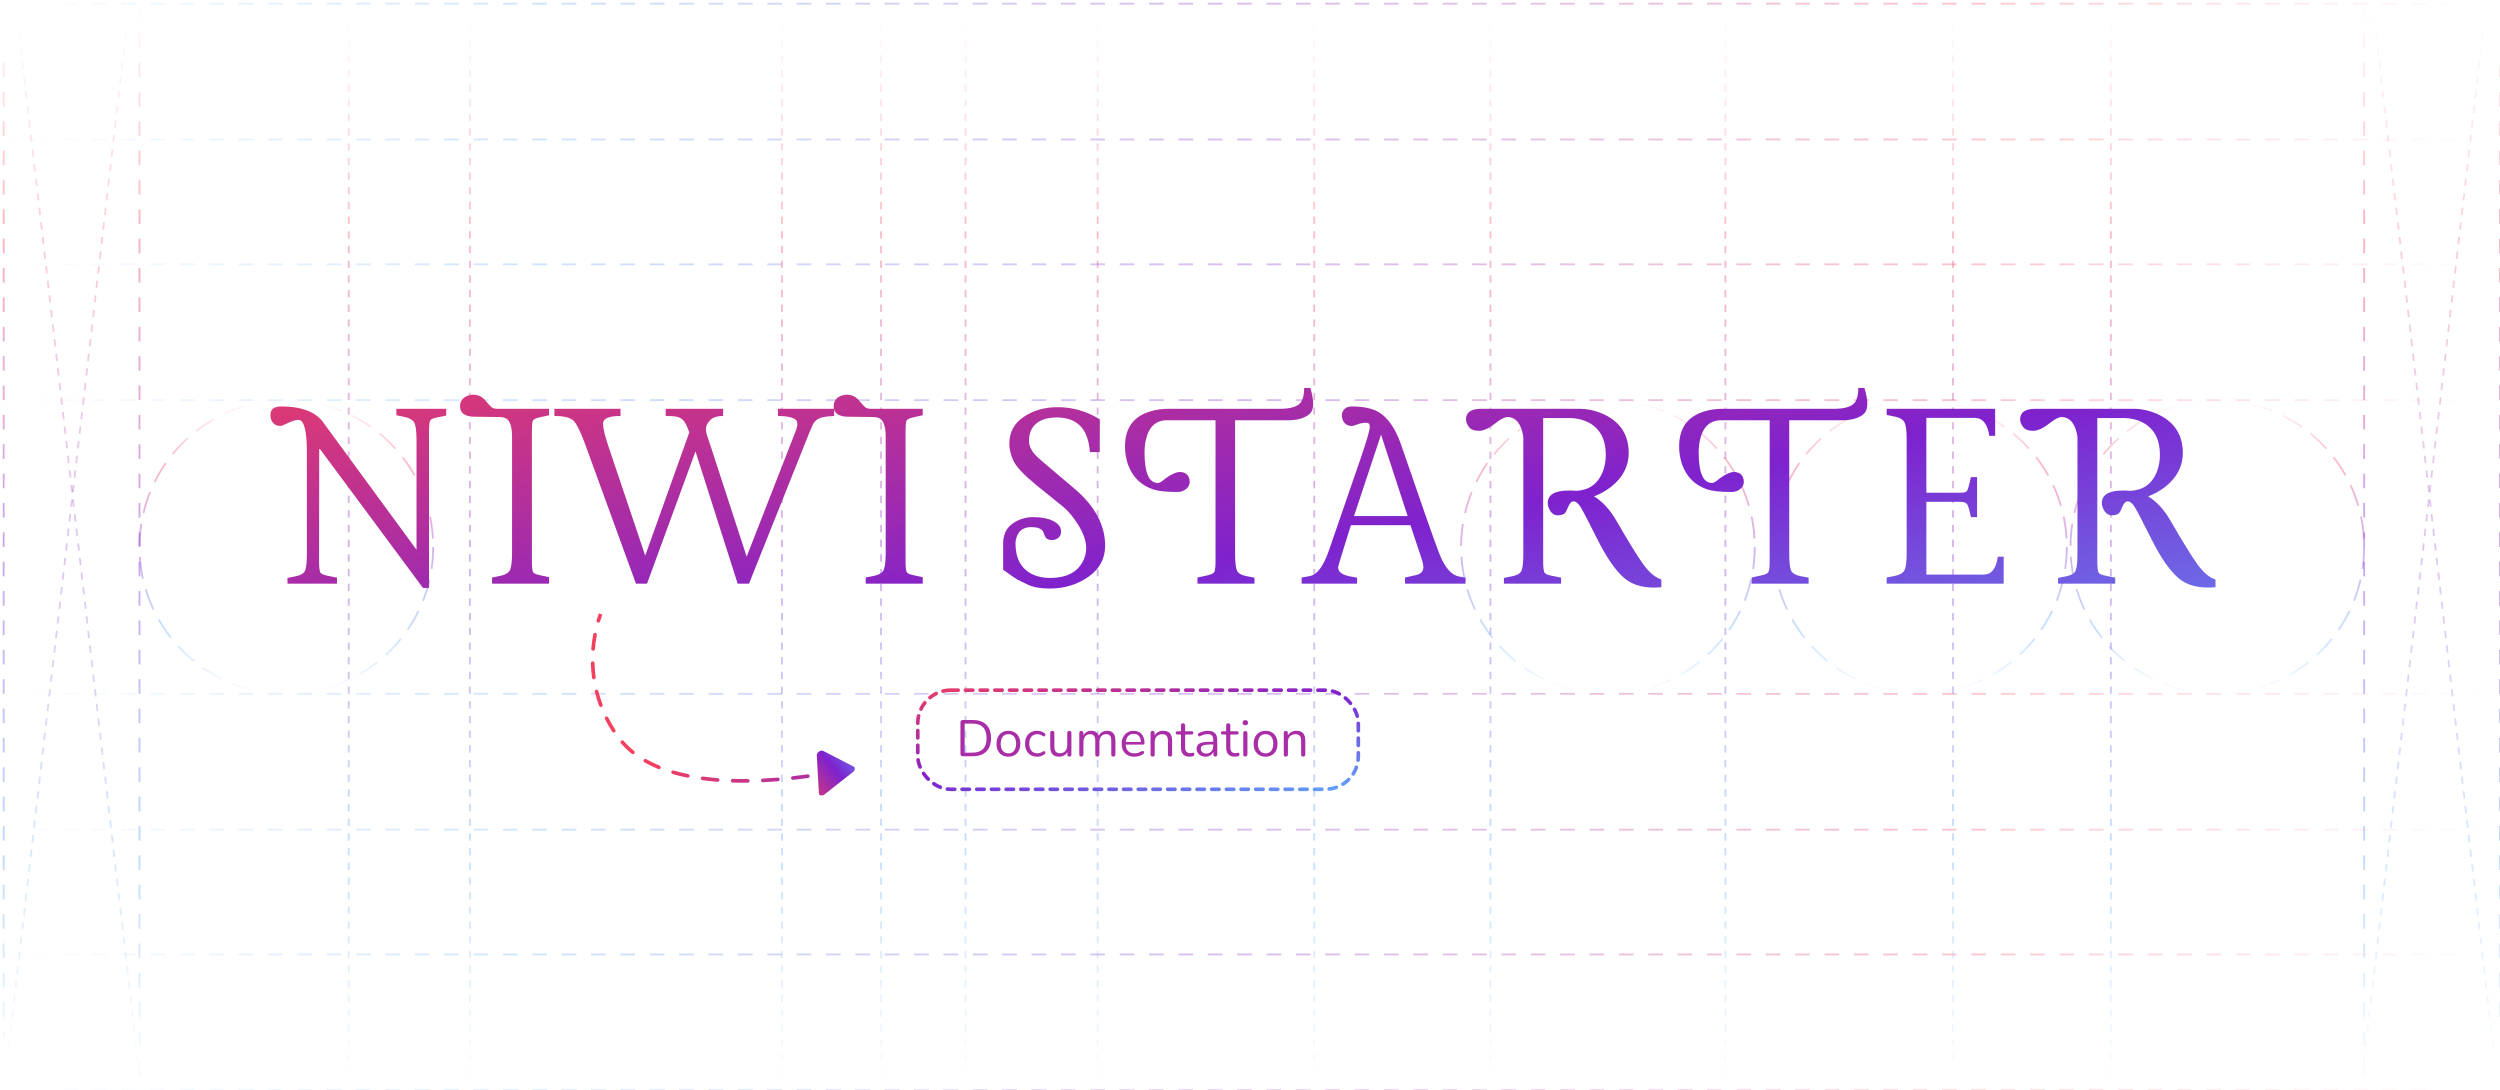 <svg viewBox="0 0 681 297" fill="none" xmlns="http://www.w3.org/2000/svg">
<g clip-path="url(#clip0_66_119)">
<path d="M38 1V297" stroke="url(#paint0_linear_66_119)" stroke-opacity="0.4" stroke-width="0.5" stroke-dasharray="4 4"/>
<path d="M1 1V297" stroke="url(#paint1_linear_66_119)" stroke-opacity="0.4" stroke-width="0.5" stroke-dasharray="4 4"/>
<path d="M681 1V297" stroke="url(#paint2_linear_66_119)" stroke-opacity="0.4" stroke-width="0.5" stroke-dasharray="4 4"/>
<path d="M644 1V297" stroke="url(#paint3_linear_66_119)" stroke-opacity="0.4" stroke-width="0.5" stroke-dasharray="4 4"/>
<path d="M677 109L3.05176e-05 109" stroke="url(#paint4_linear_66_119)" stroke-opacity="0.3" stroke-width="0.5" stroke-dasharray="4 4"/>
<path d="M677 72L3.05176e-05 72" stroke="url(#paint5_linear_66_119)" stroke-opacity="0.3" stroke-width="0.5" stroke-dasharray="4 4"/>
<path d="M677 297L3.05176e-05 297" stroke="url(#paint6_linear_66_119)" stroke-opacity="0.3" stroke-width="0.5" stroke-dasharray="4 4"/>
<path d="M677 260L3.05176e-05 260" stroke="url(#paint7_linear_66_119)" stroke-opacity="0.3" stroke-width="0.5" stroke-dasharray="4 4"/>
<path d="M677 38L3.05176e-05 38" stroke="url(#paint8_linear_66_119)" stroke-opacity="0.3" stroke-width="0.5" stroke-dasharray="4 4"/>
<path d="M677 1L3.05176e-05 1" stroke="url(#paint9_linear_66_119)" stroke-opacity="0.3" stroke-width="0.5" stroke-dasharray="4 4"/>
<path d="M677 226L3.05176e-05 226" stroke="url(#paint10_linear_66_119)" stroke-opacity="0.3" stroke-width="0.5" stroke-dasharray="4 4"/>
<path d="M677 189L3.05176e-05 189" stroke="url(#paint11_linear_66_119)" stroke-opacity="0.3" stroke-width="0.5" stroke-dasharray="4 4"/>
<path d="M95 3V297" stroke="url(#paint12_linear_66_119)" stroke-opacity="0.35" stroke-width="0.5" stroke-dasharray="2 2"/>
<path d="M128 3V297" stroke="url(#paint13_linear_66_119)" stroke-opacity="0.35" stroke-width="0.5" stroke-dasharray="2 2"/>
<path d="M213 3V297" stroke="url(#paint14_linear_66_119)" stroke-opacity="0.35" stroke-width="0.5" stroke-dasharray="2 2"/>
<path d="M240 3V297" stroke="url(#paint15_linear_66_119)" stroke-opacity="0.35" stroke-width="0.5" stroke-dasharray="2 2"/>
<path d="M263 3V297" stroke="url(#paint16_linear_66_119)" stroke-opacity="0.35" stroke-width="0.5" stroke-dasharray="2 2"/>
<path d="M299 3V297" stroke="url(#paint17_linear_66_119)" stroke-opacity="0.35" stroke-width="0.5" stroke-dasharray="2 2"/>
<path d="M358 3V297" stroke="url(#paint18_linear_66_119)" stroke-opacity="0.35" stroke-width="0.5" stroke-dasharray="2 2"/>
<path d="M406 3V297" stroke="url(#paint19_linear_66_119)" stroke-opacity="0.35" stroke-width="0.5" stroke-dasharray="2 2"/>
<path d="M470 3V297" stroke="url(#paint20_linear_66_119)" stroke-opacity="0.35" stroke-width="0.5" stroke-dasharray="2 2"/>
<path d="M532 3V297" stroke="url(#paint21_linear_66_119)" stroke-opacity="0.35" stroke-width="0.5" stroke-dasharray="2 2"/>
<path d="M575 3V297" stroke="url(#paint22_linear_66_119)" stroke-opacity="0.35" stroke-width="0.5" stroke-dasharray="2 2"/>
<circle cx="78" cy="149" r="40" stroke="url(#paint23_linear_66_119)" stroke-opacity="0.35" stroke-width="0.5" stroke-dasharray="6 3"/>
<circle cx="438" cy="149" r="40" stroke="url(#paint24_linear_66_119)" stroke-opacity="0.35" stroke-width="0.5" stroke-dasharray="6 3"/>
<circle cx="523" cy="149" r="40" stroke="url(#paint25_linear_66_119)" stroke-opacity="0.35" stroke-width="0.5" stroke-dasharray="6 3"/>
<circle cx="604" cy="149" r="40" stroke="url(#paint26_linear_66_119)" stroke-opacity="0.35" stroke-width="0.5" stroke-dasharray="6 3"/>
<path d="M38.5 297L4.5 3" stroke="url(#paint27_linear_66_119)" stroke-opacity="0.25" stroke-width="0.5" stroke-dasharray="2 2"/>
<path d="M1 297L35 3" stroke="url(#paint28_linear_66_119)" stroke-opacity="0.25" stroke-width="0.5" stroke-dasharray="2 2"/>
<path d="M680.5 297L646.5 3" stroke="url(#paint29_linear_66_119)" stroke-opacity="0.25" stroke-width="0.5" stroke-dasharray="2 2"/>
<path d="M643 297L677 3" stroke="url(#paint30_linear_66_119)" stroke-opacity="0.25" stroke-width="0.5" stroke-dasharray="2 2"/>
<rect x="250" y="188" width="120" height="27" rx="9" stroke="url(#paint31_linear_66_119)" stroke-linecap="round" stroke-linejoin="round" stroke-dasharray="2 2"/>
<path d="M350.258 206.098C350.071 206.098 349.931 206.047 349.838 205.944C349.744 205.841 349.698 205.697 349.698 205.51V199.672C349.698 199.485 349.744 199.345 349.838 199.252C349.931 199.149 350.066 199.098 350.244 199.098C350.421 199.098 350.556 199.149 350.65 199.252C350.752 199.345 350.804 199.485 350.804 199.672V200.876L350.65 200.708C350.846 200.167 351.163 199.761 351.602 199.49C352.05 199.21 352.563 199.07 353.142 199.07C353.683 199.07 354.131 199.168 354.486 199.364C354.85 199.56 355.12 199.859 355.298 200.26C355.475 200.652 355.564 201.151 355.564 201.758V205.51C355.564 205.697 355.512 205.841 355.41 205.944C355.316 206.047 355.181 206.098 355.004 206.098C354.817 206.098 354.672 206.047 354.57 205.944C354.476 205.841 354.43 205.697 354.43 205.51V201.828C354.43 201.193 354.304 200.731 354.052 200.442C353.809 200.143 353.417 199.994 352.876 199.994C352.25 199.994 351.751 200.19 351.378 200.582C351.014 200.965 350.832 201.478 350.832 202.122V205.51C350.832 205.902 350.64 206.098 350.258 206.098Z" fill="#A92DA6"/>
<path d="M344.747 206.126C344.084 206.126 343.51 205.981 343.025 205.692C342.539 205.403 342.161 204.997 341.891 204.474C341.629 203.942 341.499 203.317 341.499 202.598C341.499 202.057 341.573 201.571 341.723 201.142C341.872 200.703 342.091 200.33 342.381 200.022C342.67 199.714 343.011 199.481 343.403 199.322C343.804 199.154 344.252 199.07 344.747 199.07C345.409 199.07 345.983 199.215 346.469 199.504C346.954 199.793 347.327 200.204 347.589 200.736C347.859 201.259 347.995 201.879 347.995 202.598C347.995 203.139 347.92 203.625 347.771 204.054C347.621 204.483 347.402 204.857 347.113 205.174C346.823 205.482 346.478 205.72 346.077 205.888C345.685 206.047 345.241 206.126 344.747 206.126ZM344.747 205.216C345.167 205.216 345.535 205.113 345.853 204.908C346.17 204.703 346.413 204.404 346.581 204.012C346.758 203.62 346.847 203.149 346.847 202.598C346.847 201.749 346.655 201.1 346.273 200.652C345.899 200.204 345.391 199.98 344.747 199.98C344.317 199.98 343.944 200.083 343.627 200.288C343.319 200.484 343.076 200.778 342.899 201.17C342.731 201.553 342.647 202.029 342.647 202.598C342.647 203.438 342.838 204.087 343.221 204.544C343.603 204.992 344.112 205.216 344.747 205.216Z" fill="#A92DA6"/>
<path d="M339.225 206.07C339.038 206.07 338.898 206.019 338.805 205.916C338.711 205.804 338.665 205.65 338.665 205.454V199.728C338.665 199.532 338.711 199.383 338.805 199.28C338.898 199.177 339.038 199.126 339.225 199.126C339.402 199.126 339.542 199.177 339.645 199.28C339.747 199.383 339.799 199.532 339.799 199.728V205.454C339.799 205.65 339.747 205.804 339.645 205.916C339.551 206.019 339.411 206.07 339.225 206.07ZM339.225 197.558C338.991 197.558 338.809 197.497 338.679 197.376C338.548 197.245 338.483 197.073 338.483 196.858C338.483 196.634 338.548 196.466 338.679 196.354C338.809 196.233 338.991 196.172 339.225 196.172C339.467 196.172 339.649 196.233 339.771 196.354C339.901 196.466 339.967 196.634 339.967 196.858C339.967 197.073 339.901 197.245 339.771 197.376C339.649 197.497 339.467 197.558 339.225 197.558Z" fill="#A92DA6"/>
<path d="M336.418 206.126C335.886 206.126 335.438 206.033 335.074 205.846C334.719 205.65 334.453 205.37 334.276 205.006C334.099 204.633 334.01 204.18 334.01 203.648V200.078H333.072C332.913 200.078 332.792 200.041 332.708 199.966C332.624 199.882 332.582 199.77 332.582 199.63C332.582 199.49 332.624 199.383 332.708 199.308C332.792 199.233 332.913 199.196 333.072 199.196H334.01V197.586C334.01 197.399 334.061 197.259 334.164 197.166C334.267 197.063 334.407 197.012 334.584 197.012C334.761 197.012 334.897 197.063 334.99 197.166C335.093 197.259 335.144 197.399 335.144 197.586V199.196H336.908C337.067 199.196 337.188 199.233 337.272 199.308C337.356 199.383 337.398 199.49 337.398 199.63C337.398 199.77 337.356 199.882 337.272 199.966C337.188 200.041 337.067 200.078 336.908 200.078H335.144V203.536C335.144 204.068 335.256 204.474 335.48 204.754C335.704 205.025 336.068 205.16 336.572 205.16C336.749 205.16 336.899 205.141 337.02 205.104C337.151 205.067 337.258 205.048 337.342 205.048C337.426 205.039 337.496 205.067 337.552 205.132C337.608 205.197 337.636 205.309 337.636 205.468C337.636 205.58 337.613 205.683 337.566 205.776C337.529 205.869 337.459 205.935 337.356 205.972C337.244 206.009 337.095 206.042 336.908 206.07C336.731 206.107 336.567 206.126 336.418 206.126Z" fill="#A92DA6"/>
<path d="M328.406 206.126C327.94 206.126 327.52 206.037 327.146 205.86C326.782 205.673 326.493 205.421 326.278 205.104C326.064 204.787 325.956 204.432 325.956 204.04C325.956 203.536 326.082 203.139 326.334 202.85C326.596 202.561 327.02 202.355 327.608 202.234C328.206 202.113 329.018 202.052 330.044 202.052H330.674V202.794H330.058C329.302 202.794 328.705 202.831 328.266 202.906C327.837 202.971 327.534 203.088 327.356 203.256C327.188 203.424 327.104 203.662 327.104 203.97C327.104 204.353 327.235 204.665 327.496 204.908C327.767 205.151 328.131 205.272 328.588 205.272C328.962 205.272 329.288 205.183 329.568 205.006C329.858 204.829 330.082 204.586 330.24 204.278C330.408 203.97 330.492 203.615 330.492 203.214V201.618C330.492 201.039 330.376 200.624 330.142 200.372C329.909 200.111 329.526 199.98 328.994 199.98C328.668 199.98 328.341 200.022 328.014 200.106C327.688 200.19 327.342 200.325 326.978 200.512C326.848 200.577 326.736 200.601 326.642 200.582C326.549 200.554 326.474 200.503 326.418 200.428C326.362 200.353 326.33 200.269 326.32 200.176C326.311 200.073 326.33 199.975 326.376 199.882C326.432 199.789 326.516 199.714 326.628 199.658C327.039 199.453 327.445 199.303 327.846 199.21C328.248 199.117 328.63 199.07 328.994 199.07C329.582 199.07 330.068 199.168 330.45 199.364C330.833 199.551 331.118 199.84 331.304 200.232C331.491 200.615 331.584 201.109 331.584 201.716V205.51C331.584 205.697 331.538 205.841 331.444 205.944C331.36 206.047 331.234 206.098 331.066 206.098C330.889 206.098 330.754 206.047 330.66 205.944C330.567 205.841 330.52 205.697 330.52 205.51V204.418H330.646C330.572 204.773 330.427 205.076 330.212 205.328C330.007 205.58 329.75 205.776 329.442 205.916C329.134 206.056 328.789 206.126 328.406 206.126Z" fill="#A92DA6"/>
<path d="M324.1 206.126C323.568 206.126 323.12 206.033 322.756 205.846C322.401 205.65 322.135 205.37 321.958 205.006C321.78 204.633 321.692 204.18 321.692 203.648V200.078H320.754C320.595 200.078 320.474 200.041 320.39 199.966C320.306 199.882 320.264 199.77 320.264 199.63C320.264 199.49 320.306 199.383 320.39 199.308C320.474 199.233 320.595 199.196 320.754 199.196H321.692V197.586C321.692 197.399 321.743 197.259 321.846 197.166C321.948 197.063 322.088 197.012 322.266 197.012C322.443 197.012 322.578 197.063 322.672 197.166C322.774 197.259 322.826 197.399 322.826 197.586V199.196H324.59C324.748 199.196 324.87 199.233 324.954 199.308C325.038 199.383 325.08 199.49 325.08 199.63C325.08 199.77 325.038 199.882 324.954 199.966C324.87 200.041 324.748 200.078 324.59 200.078H322.826V203.536C322.826 204.068 322.938 204.474 323.162 204.754C323.386 205.025 323.75 205.16 324.254 205.16C324.431 205.16 324.58 205.141 324.702 205.104C324.832 205.067 324.94 205.048 325.024 205.048C325.108 205.039 325.178 205.067 325.234 205.132C325.29 205.197 325.318 205.309 325.318 205.468C325.318 205.58 325.294 205.683 325.248 205.776C325.21 205.869 325.14 205.935 325.038 205.972C324.926 206.009 324.776 206.042 324.59 206.07C324.412 206.107 324.249 206.126 324.1 206.126Z" fill="#A92DA6"/>
<path d="M313.973 206.098C313.786 206.098 313.646 206.047 313.553 205.944C313.459 205.841 313.413 205.697 313.413 205.51V199.672C313.413 199.485 313.459 199.345 313.553 199.252C313.646 199.149 313.781 199.098 313.959 199.098C314.136 199.098 314.271 199.149 314.365 199.252C314.467 199.345 314.519 199.485 314.519 199.672V200.876L314.365 200.708C314.561 200.167 314.878 199.761 315.317 199.49C315.765 199.21 316.278 199.07 316.857 199.07C317.398 199.07 317.846 199.168 318.201 199.364C318.565 199.56 318.835 199.859 319.013 200.26C319.19 200.652 319.279 201.151 319.279 201.758V205.51C319.279 205.697 319.227 205.841 319.125 205.944C319.031 206.047 318.896 206.098 318.719 206.098C318.532 206.098 318.387 206.047 318.285 205.944C318.191 205.841 318.145 205.697 318.145 205.51V201.828C318.145 201.193 318.019 200.731 317.767 200.442C317.524 200.143 317.132 199.994 316.591 199.994C315.965 199.994 315.466 200.19 315.093 200.582C314.729 200.965 314.547 201.478 314.547 202.122V205.51C314.547 205.902 314.355 206.098 313.973 206.098Z" fill="#A92DA6"/>
<path d="M309.028 206.126C308.309 206.126 307.688 205.986 307.166 205.706C306.652 205.417 306.251 205.011 305.962 204.488C305.682 203.965 305.542 203.34 305.542 202.612C305.542 201.903 305.682 201.287 305.962 200.764C306.242 200.232 306.624 199.817 307.11 199.518C307.604 199.219 308.174 199.07 308.818 199.07C309.275 199.07 309.686 199.149 310.05 199.308C310.414 199.457 310.722 199.677 310.974 199.966C311.235 200.255 311.431 200.605 311.562 201.016C311.702 201.427 311.772 201.889 311.772 202.402C311.772 202.551 311.73 202.663 311.646 202.738C311.562 202.803 311.44 202.836 311.282 202.836H306.41V202.094H311.016L310.792 202.276C310.792 201.772 310.717 201.347 310.568 201.002C310.418 200.647 310.199 200.377 309.91 200.19C309.63 200.003 309.275 199.91 308.846 199.91C308.37 199.91 307.964 200.022 307.628 200.246C307.301 200.461 307.054 200.764 306.886 201.156C306.718 201.539 306.634 201.987 306.634 202.5V202.584C306.634 203.443 306.839 204.096 307.25 204.544C307.67 204.992 308.262 205.216 309.028 205.216C309.345 205.216 309.658 205.174 309.966 205.09C310.283 205.006 310.591 204.866 310.89 204.67C311.02 204.586 311.137 204.549 311.24 204.558C311.352 204.558 311.44 204.591 311.506 204.656C311.571 204.712 311.613 204.787 311.632 204.88C311.66 204.964 311.65 205.057 311.604 205.16C311.566 205.263 311.487 205.351 311.366 205.426C311.058 205.65 310.694 205.823 310.274 205.944C309.854 206.065 309.438 206.126 309.028 206.126Z" fill="#A92DA6"/>
<path d="M294.559 206.098C294.373 206.098 294.233 206.047 294.139 205.944C294.046 205.841 293.999 205.697 293.999 205.51V199.672C293.999 199.485 294.046 199.345 294.139 199.252C294.233 199.149 294.368 199.098 294.545 199.098C294.723 199.098 294.858 199.149 294.951 199.252C295.054 199.345 295.105 199.485 295.105 199.672V200.904L294.951 200.708C295.129 200.185 295.413 199.784 295.805 199.504C296.207 199.215 296.683 199.07 297.233 199.07C297.812 199.07 298.279 199.21 298.633 199.49C298.997 199.761 299.24 200.185 299.361 200.764H299.151C299.319 200.241 299.618 199.831 300.047 199.532C300.486 199.224 300.995 199.07 301.573 199.07C302.087 199.07 302.507 199.168 302.833 199.364C303.169 199.56 303.421 199.859 303.589 200.26C303.757 200.652 303.841 201.151 303.841 201.758V205.51C303.841 205.697 303.79 205.841 303.687 205.944C303.594 206.047 303.454 206.098 303.267 206.098C303.09 206.098 302.95 206.047 302.847 205.944C302.754 205.841 302.707 205.697 302.707 205.51V201.814C302.707 201.189 302.6 200.731 302.385 200.442C302.171 200.143 301.807 199.994 301.293 199.994C300.733 199.994 300.29 200.19 299.963 200.582C299.646 200.965 299.487 201.487 299.487 202.15V205.51C299.487 205.697 299.436 205.841 299.333 205.944C299.24 206.047 299.1 206.098 298.913 206.098C298.736 206.098 298.596 206.047 298.493 205.944C298.4 205.841 298.353 205.697 298.353 205.51V201.814C298.353 201.189 298.241 200.731 298.017 200.442C297.803 200.143 297.443 199.994 296.939 199.994C296.379 199.994 295.936 200.19 295.609 200.582C295.292 200.965 295.133 201.487 295.133 202.15V205.51C295.133 205.902 294.942 206.098 294.559 206.098Z" fill="#A92DA6"/>
<path d="M288.532 206.126C287.981 206.126 287.524 206.028 287.16 205.832C286.805 205.627 286.534 205.323 286.348 204.922C286.17 204.521 286.082 204.021 286.082 203.424V199.672C286.082 199.476 286.128 199.331 286.222 199.238C286.324 199.145 286.464 199.098 286.642 199.098C286.828 199.098 286.968 199.145 287.062 199.238C287.164 199.331 287.216 199.476 287.216 199.672V203.41C287.216 204.007 287.337 204.455 287.58 204.754C287.832 205.043 288.224 205.188 288.756 205.188C289.334 205.188 289.806 204.992 290.17 204.6C290.534 204.208 290.716 203.695 290.716 203.06V199.672C290.716 199.476 290.762 199.331 290.856 199.238C290.958 199.145 291.103 199.098 291.29 199.098C291.467 199.098 291.602 199.145 291.696 199.238C291.798 199.331 291.85 199.476 291.85 199.672V205.51C291.85 205.902 291.668 206.098 291.304 206.098C291.126 206.098 290.986 206.047 290.884 205.944C290.79 205.841 290.744 205.697 290.744 205.51V204.236L290.926 204.432C290.739 204.983 290.431 205.403 290.002 205.692C289.582 205.981 289.092 206.126 288.532 206.126Z" fill="#A92DA6"/>
<path d="M282.527 206.126C281.846 206.126 281.258 205.977 280.763 205.678C280.268 205.379 279.886 204.964 279.615 204.432C279.354 203.891 279.223 203.265 279.223 202.556C279.223 202.015 279.298 201.529 279.447 201.1C279.596 200.671 279.816 200.307 280.105 200.008C280.394 199.7 280.74 199.467 281.141 199.308C281.552 199.149 282.014 199.07 282.527 199.07C282.863 199.07 283.213 199.121 283.577 199.224C283.941 199.327 284.272 199.504 284.571 199.756C284.664 199.821 284.725 199.901 284.753 199.994C284.781 200.087 284.781 200.181 284.753 200.274C284.725 200.358 284.678 200.433 284.613 200.498C284.548 200.554 284.464 200.587 284.361 200.596C284.268 200.605 284.17 200.573 284.067 200.498C283.824 200.311 283.577 200.181 283.325 200.106C283.073 200.031 282.83 199.994 282.597 199.994C282.233 199.994 281.916 200.055 281.645 200.176C281.374 200.288 281.146 200.451 280.959 200.666C280.772 200.881 280.628 201.147 280.525 201.464C280.432 201.781 280.385 202.15 280.385 202.57C280.385 203.382 280.576 204.026 280.959 204.502C281.342 204.969 281.888 205.202 282.597 205.202C282.83 205.202 283.068 205.165 283.311 205.09C283.563 205.015 283.815 204.885 284.067 204.698C284.17 204.623 284.268 204.591 284.361 204.6C284.454 204.609 284.534 204.647 284.599 204.712C284.664 204.768 284.706 204.843 284.725 204.936C284.753 205.029 284.753 205.123 284.725 205.216C284.697 205.3 284.636 205.375 284.543 205.44C284.244 205.683 283.918 205.86 283.563 205.972C283.208 206.075 282.863 206.126 282.527 206.126Z" fill="#A92DA6"/>
<path d="M274.692 206.126C274.029 206.126 273.455 205.981 272.97 205.692C272.485 205.403 272.107 204.997 271.836 204.474C271.575 203.942 271.444 203.317 271.444 202.598C271.444 202.057 271.519 201.571 271.668 201.142C271.817 200.703 272.037 200.33 272.326 200.022C272.615 199.714 272.956 199.481 273.348 199.322C273.749 199.154 274.197 199.07 274.692 199.07C275.355 199.07 275.929 199.215 276.414 199.504C276.899 199.793 277.273 200.204 277.534 200.736C277.805 201.259 277.94 201.879 277.94 202.598C277.94 203.139 277.865 203.625 277.716 204.054C277.567 204.483 277.347 204.857 277.058 205.174C276.769 205.482 276.423 205.72 276.022 205.888C275.63 206.047 275.187 206.126 274.692 206.126ZM274.692 205.216C275.112 205.216 275.481 205.113 275.798 204.908C276.115 204.703 276.358 204.404 276.526 204.012C276.703 203.62 276.792 203.149 276.792 202.598C276.792 201.749 276.601 201.1 276.218 200.652C275.845 200.204 275.336 199.98 274.692 199.98C274.263 199.98 273.889 200.083 273.572 200.288C273.264 200.484 273.021 200.778 272.844 201.17C272.676 201.553 272.592 202.029 272.592 202.598C272.592 203.438 272.783 204.087 273.166 204.544C273.549 204.992 274.057 205.216 274.692 205.216Z" fill="#A92DA6"/>
<path d="M262.257 206C262.052 206 261.893 205.949 261.781 205.846C261.679 205.734 261.627 205.575 261.627 205.37V196.76C261.627 196.555 261.679 196.401 261.781 196.298C261.893 196.186 262.052 196.13 262.257 196.13H264.959C266.555 196.13 267.787 196.55 268.655 197.39C269.523 198.23 269.957 199.453 269.957 201.058C269.957 201.861 269.845 202.57 269.621 203.186C269.407 203.793 269.085 204.306 268.655 204.726C268.226 205.146 267.703 205.463 267.087 205.678C266.471 205.893 265.762 206 264.959 206H262.257ZM262.775 205.02H264.875C265.529 205.02 266.093 204.936 266.569 204.768C267.055 204.6 267.456 204.353 267.773 204.026C268.1 203.699 268.343 203.289 268.501 202.794C268.66 202.29 268.739 201.711 268.739 201.058C268.739 199.742 268.417 198.757 267.773 198.104C267.129 197.441 266.163 197.11 264.875 197.11H262.775V205.02Z" fill="#A92DA6"/>
<path d="M550.286 114.236C550.286 112.341 551.634 111.38 554.33 111.354H581.116C583.572 111.354 585.961 111.927 588.283 113.075C592.474 115.184 594.583 118.614 594.609 123.365C594.609 126.995 593.008 130.078 589.805 132.614C588.39 133.709 586.842 134.576 585.16 135.217C587.429 136.578 589.431 138.74 591.166 141.703C594.476 147.442 596.945 151.446 598.573 153.715C600.228 155.984 601.87 157.358 603.498 157.839V159.961C599.174 160.361 595.811 159.534 593.408 157.479C591.033 155.423 588.63 151.98 586.201 147.148C583.772 142.29 582.224 139.314 581.557 138.22C580.889 137.125 580.249 136.578 579.635 136.578C579.048 136.551 578.554 137.019 578.153 137.979C577.78 138.94 577.473 139.541 577.232 139.781C576.832 140.155 576.191 140.355 575.311 140.382C574.456 140.382 573.776 139.995 573.269 139.221C572.788 138.447 572.548 137.713 572.548 137.019C572.548 134.75 574.483 133.615 578.354 133.615C579.154 133.615 579.822 133.642 580.355 133.695C583.772 133.535 586.148 131.854 587.482 128.65C588.07 127.182 588.363 125.594 588.363 123.886C588.363 119.775 586.868 116.879 583.879 115.197C582.277 114.316 580.422 113.876 578.313 113.876H571.307V152.954C571.307 154.689 571.453 155.73 571.747 156.077C572.041 156.397 572.615 156.638 573.469 156.798L576.191 157.358V159H560.616V157.438L562.938 156.958C564.353 156.664 565.194 156.117 565.461 155.316C565.755 154.516 565.901 152.981 565.901 150.712V119.001C565.368 115.504 563.953 113.702 561.657 113.596C560.856 113.596 559.802 114.116 558.494 115.157C556.706 116.599 555.158 117.333 553.85 117.359C552.542 117.359 551.621 117.012 551.087 116.318C550.553 115.598 550.286 114.904 550.286 114.236Z" fill="url(#paint32_linear_66_119)"/>
<path d="M540.316 156.518C542.479 156.518 543.773 154.889 544.2 151.633H545.802V159H513.931V157.318L516.253 156.838C517.694 156.544 518.575 155.957 518.896 155.076C519.216 154.195 519.376 152.701 519.376 150.592V119.762C519.376 117.333 519.176 115.758 518.775 115.037C518.375 114.29 517.548 113.783 516.293 113.516L513.931 113.035V111.354H543.479V118.721H541.878C541.424 115.518 540.13 113.889 537.994 113.836H524.741V134.216H533.99C535.005 134.216 535.605 134.056 535.792 133.735C536.006 133.415 536.232 132.748 536.473 131.733L536.873 129.972H538.555V140.862H536.873C536.446 138.674 536.046 137.432 535.672 137.139C535.325 136.845 534.751 136.698 533.95 136.698H524.741V156.518H540.316Z" fill="url(#paint33_linear_66_119)"/>
<path d="M462.721 123.365C462.721 128.811 463.935 131.547 466.364 131.573C466.791 131.573 467.459 131.173 468.366 130.372C469.888 129.251 471.169 128.65 472.21 128.57C473.918 128.57 474.853 129.384 475.013 131.013C475.093 132.107 474.586 132.961 473.491 133.575C472.931 133.869 472.343 134.016 471.729 134.016C468.687 134.016 466.484 133.789 465.123 133.335C461.786 132.241 459.491 129.998 458.236 126.608C457.676 125.034 457.396 123.365 457.396 121.604C457.396 116.532 459.771 113.329 464.522 111.994C465.991 111.567 467.592 111.354 469.327 111.354H499.677C502.613 111.354 504.508 110.74 505.362 109.512C505.923 108.658 506.203 107.376 506.203 105.668H507.885C508.926 109.165 508.912 111.474 507.845 112.595C506.777 113.689 505.002 114.316 502.52 114.477H487.385V150.632C487.385 153.088 487.558 154.689 487.905 155.437C488.252 156.157 489.066 156.651 490.348 156.918L492.67 157.358V159H477.135V157.318L479.897 156.718C480.885 156.504 481.499 156.197 481.739 155.797C481.953 155.343 482.06 154.369 482.06 152.874V114.477H468.847C465.75 114.477 463.815 116.318 463.041 120.002C462.827 121.043 462.721 122.164 462.721 123.365Z" fill="url(#paint34_linear_66_119)"/>
<path d="M399.339 114.236C399.339 112.341 400.687 111.38 403.383 111.354H430.169C432.625 111.354 435.014 111.927 437.336 113.075C441.527 115.184 443.635 118.614 443.662 123.365C443.662 126.995 442.061 130.078 438.857 132.614C437.443 133.709 435.895 134.576 434.213 135.217C436.482 136.578 438.484 138.74 440.219 141.703C443.529 147.442 445.998 151.446 447.626 153.715C449.281 155.984 450.923 157.358 452.551 157.839V159.961C448.227 160.361 444.863 159.534 442.461 157.479C440.085 155.423 437.683 151.98 435.254 147.148C432.825 142.29 431.277 139.314 430.609 138.22C429.942 137.125 429.301 136.578 428.688 136.578C428.1 136.551 427.606 137.019 427.206 137.979C426.832 138.94 426.525 139.541 426.285 139.781C425.885 140.155 425.244 140.355 424.363 140.382C423.509 140.382 422.828 139.995 422.321 139.221C421.841 138.447 421.601 137.713 421.601 137.019C421.601 134.75 423.536 133.615 427.406 133.615C428.207 133.615 428.874 133.642 429.408 133.695C432.825 133.535 435.201 131.854 436.535 128.65C437.122 127.182 437.416 125.594 437.416 123.886C437.416 119.775 435.921 116.879 432.932 115.197C431.33 114.316 429.475 113.876 427.366 113.876H420.359V152.954C420.359 154.689 420.506 155.73 420.8 156.077C421.093 156.397 421.667 156.638 422.521 156.798L425.244 157.358V159H409.669V157.438L411.991 156.958C413.406 156.664 414.247 156.117 414.514 155.316C414.807 154.516 414.954 152.981 414.954 150.712V119.001C414.42 115.504 413.006 113.702 410.71 113.596C409.909 113.596 408.855 114.116 407.547 115.157C405.758 116.599 404.21 117.333 402.902 117.359C401.594 117.359 400.674 117.012 400.14 116.318C399.606 115.598 399.339 114.904 399.339 114.236Z" fill="url(#paint35_linear_66_119)"/>
<path d="M368.108 110.713C371.392 110.713 373.927 111.26 375.716 112.354C378.198 113.929 380.187 116.879 381.682 121.203C387.074 136.925 390.49 146.681 391.932 150.472C393.426 154.422 395.255 156.611 397.417 157.038L399.219 157.358V159H382.723V157.318L385.806 156.638C387.06 156.317 387.701 155.623 387.728 154.556C387.728 153.915 387.541 153.048 387.167 151.953L384.204 143.064H367.988C365.719 150.245 364.558 154.062 364.505 154.516C364.505 155.69 365.439 156.491 367.308 156.918L369.67 157.358V159H354.575V157.318L356.817 156.918C358.793 156.544 360.514 154.235 361.982 149.991L370.631 124.887C372.206 120.269 373.033 117.493 373.113 116.559C373.22 115.624 372.913 115.157 372.192 115.157C371.338 115.157 370.524 115.304 369.75 115.598C369.003 115.891 368.522 116.038 368.309 116.038C367.027 116.038 366.16 115.451 365.706 114.276C365.573 113.876 365.506 113.462 365.506 113.035C365.693 111.567 366.56 110.793 368.108 110.713ZM376.196 118.4L368.829 140.582H383.443L376.196 118.4Z" fill="url(#paint36_linear_66_119)"/>
<path d="M311.773 123.365C311.773 128.811 312.988 131.547 315.417 131.573C315.844 131.573 316.511 131.173 317.419 130.372C318.94 129.251 320.222 128.65 321.263 128.57C322.971 128.57 323.905 129.384 324.065 131.013C324.146 132.107 323.638 132.961 322.544 133.575C321.983 133.869 321.396 134.016 320.782 134.016C317.739 134.016 315.537 133.789 314.176 133.335C310.839 132.241 308.544 129.998 307.289 126.608C306.729 125.034 306.448 123.365 306.448 121.604C306.448 116.532 308.824 113.329 313.575 111.994C315.043 111.567 316.645 111.354 318.38 111.354H348.729C351.666 111.354 353.561 110.74 354.415 109.512C354.976 108.658 355.256 107.376 355.256 105.668H356.938C357.979 109.165 357.965 111.474 356.897 112.595C355.83 113.689 354.055 114.316 351.572 114.477H336.438V150.632C336.438 153.088 336.611 154.689 336.958 155.437C337.305 156.157 338.119 156.651 339.4 156.918L341.723 157.358V159H326.188V157.318L328.95 156.718C329.938 156.504 330.552 156.197 330.792 155.797C331.006 155.343 331.112 154.369 331.112 152.874V114.477H317.899C314.803 114.477 312.868 116.318 312.094 120.002C311.88 121.043 311.773 122.164 311.773 123.365Z" fill="url(#paint37_linear_66_119)"/>
<path d="M296.879 123.165C296.479 116.892 293.489 113.743 287.91 113.716C284.627 113.716 282.371 114.703 281.144 116.679C280.583 117.586 280.303 118.734 280.303 120.122C280.303 121.67 281.13 123.192 282.785 124.687L284.106 125.848L293.035 133.415C298.347 138.033 301.016 143.104 301.043 148.63C301.043 152.18 299.508 155.023 296.438 157.158C293.369 159.267 289.872 160.321 285.948 160.321C283.439 160.321 281.464 159.974 280.022 159.28C278.581 158.586 277.647 158.132 277.22 157.919C276.819 157.705 276.059 157.198 274.938 156.397L273.256 155.196V148.029C273.256 145.68 274.083 143.905 275.738 142.704C277.393 141.476 279.302 140.862 281.464 140.862C283.626 140.862 285.428 141.209 286.869 141.903C288.284 142.624 289.005 143.558 289.031 144.706V144.786C289.031 145.907 288.471 146.641 287.35 146.988C287.083 147.068 286.802 147.108 286.509 147.108C285.548 147.108 284.907 146.721 284.587 145.947C284.293 145.173 284.133 144.759 284.106 144.706C283.573 143.959 282.518 143.585 280.943 143.585C278.674 143.585 277.286 144.666 276.779 146.828C276.673 147.255 276.619 147.656 276.619 148.029C276.619 152.06 278.101 154.836 281.063 156.357C282.478 157.078 284.133 157.438 286.028 157.438C290.379 157.438 293.342 155.97 294.917 153.034C295.558 151.833 295.878 150.578 295.878 149.271C295.878 147.028 294.837 144.452 292.755 141.543C291.714 140.075 290.633 138.887 289.512 137.979L282.185 132.054C278.875 129.331 276.833 127.156 276.059 125.527C275.311 123.872 274.938 122.351 274.938 120.963C274.938 117.76 276.245 115.291 278.861 113.556C281.477 111.794 284.56 110.913 288.11 110.913C292.194 110.913 296.025 112.021 299.602 114.236L299.562 123.165H296.879Z" fill="url(#paint38_linear_66_119)"/>
<path d="M231.135 113.516C228.465 113.516 227.118 112.581 227.091 110.713C227.091 109.298 227.785 108.324 229.173 107.79C229.653 107.63 230.12 107.536 230.574 107.51C231.989 107.51 233.11 108.017 233.938 109.031C234.792 110.046 235.379 110.686 235.699 110.953C236.046 111.22 236.553 111.354 237.221 111.354H251.354V113.115L248.632 113.716C247.671 113.929 247.097 114.236 246.91 114.637C246.75 115.01 246.67 115.985 246.67 117.56V152.874C246.67 154.582 246.79 155.597 247.03 155.917C247.271 156.211 247.804 156.451 248.632 156.638L251.354 157.238V159H235.819V157.318L238.142 156.838C239.583 156.544 240.464 155.957 240.784 155.076C241.104 154.195 241.265 152.701 241.265 150.592V118.641C241.211 115.838 240.531 114.223 239.223 113.796C238.822 113.662 238.302 113.596 237.661 113.596L231.135 113.516Z" fill="url(#paint39_linear_66_119)"/>
<path d="M181.326 111.354H196.981V113.315C195.273 113.315 194.059 113.729 193.338 114.557C192.644 115.357 192.297 116.091 192.297 116.759C192.297 117.426 192.43 118.147 192.697 118.921C192.964 119.668 193.298 120.656 193.698 121.884L203.388 151.633L216.801 117.279C217.468 115.571 217.308 114.49 216.32 114.036C215.359 113.556 213.891 113.315 211.916 113.315V111.354H227.211V113.315C225.93 113.369 224.915 113.476 224.168 113.636C223.447 113.796 222.86 114.063 222.406 114.437C221.952 114.784 221.592 115.251 221.325 115.838C221.058 116.398 220.751 117.119 220.404 118L204.028 159H200.945L189.454 122.965L176.241 159H173.238L159.465 121.203C158.237 117.84 157.209 115.691 156.382 114.757C155.554 113.796 153.766 113.315 151.017 113.315V111.354H169.034V113.315C165.858 113.315 164.27 113.996 164.27 115.357C164.27 115.678 164.31 116.091 164.39 116.599C164.47 117.079 164.576 117.613 164.71 118.2C164.87 118.761 165.044 119.361 165.23 120.002C165.417 120.643 165.618 121.27 165.831 121.884L175.761 151.353L187.772 117.76C187.399 116.745 187.052 115.945 186.731 115.357C186.411 114.77 186.024 114.33 185.57 114.036C185.117 113.716 184.556 113.516 183.889 113.436C183.221 113.355 182.367 113.315 181.326 113.315V111.354Z" fill="url(#paint40_linear_66_119)"/>
<path d="M129.355 113.516C126.686 113.516 125.338 112.581 125.312 110.713C125.312 109.298 126.006 108.324 127.394 107.79C127.874 107.63 128.341 107.536 128.795 107.51C130.21 107.51 131.331 108.017 132.158 109.031C133.012 110.046 133.6 110.686 133.92 110.953C134.267 111.22 134.774 111.354 135.441 111.354H149.575V113.115L146.853 113.716C145.892 113.929 145.318 114.236 145.131 114.637C144.971 115.01 144.891 115.985 144.891 117.56V152.874C144.891 154.582 145.011 155.597 145.251 155.917C145.491 156.211 146.025 156.451 146.853 156.638L149.575 157.238V159H134.04V157.318L136.362 156.838C137.804 156.544 138.685 155.957 139.005 155.076C139.325 154.195 139.485 152.701 139.485 150.592V118.641C139.432 115.838 138.751 114.223 137.443 113.796C137.043 113.662 136.522 113.596 135.882 113.596L129.355 113.516Z" fill="url(#paint41_linear_66_119)"/>
<path d="M73.661 113.035C73.661 111.487 74.635 110.713 76.584 110.713C81.789 110.713 85.486 111.994 87.675 114.557L113.46 149.751V119.802C113.46 117.373 113.246 115.798 112.819 115.077C112.392 114.356 111.551 113.863 110.297 113.596L107.975 113.115V111.354H121.548V113.195L118.825 113.756C117.891 113.943 117.33 114.236 117.144 114.637C116.957 115.037 116.863 116.038 116.863 117.64V160.161H115.222L86.954 122.044L86.914 152.914C86.914 154.676 87.061 155.73 87.355 156.077C87.675 156.397 88.249 156.638 89.076 156.798L91.799 157.358V159H78.306V157.438L80.628 156.958C82.043 156.664 82.883 156.117 83.15 155.316C83.444 154.516 83.591 152.981 83.591 150.712V122.765C83.564 117.213 82.803 114.41 81.309 114.356C80.615 114.356 79.68 114.637 78.506 115.197C77.331 115.758 76.651 116.038 76.464 116.038C75.183 116.038 74.315 115.451 73.861 114.276C73.728 113.876 73.661 113.462 73.661 113.035Z" fill="url(#paint42_linear_66_119)"/>
<path d="M170.858 203.578L171.206 203.219L170.858 203.578ZM226.036 209.981C226.308 209.933 226.568 210.114 226.616 210.386C226.665 210.658 226.484 210.917 226.212 210.966L226.036 209.981ZM163.478 169.243C163.401 169.508 163.123 169.66 162.858 169.583C162.593 169.505 162.441 169.228 162.518 168.963L163.478 169.243ZM161.595 172.805C161.646 172.533 161.908 172.355 162.179 172.406C162.45 172.457 162.629 172.719 162.577 172.99L161.595 172.805ZM162.059 176.8C162.036 177.075 161.794 177.28 161.519 177.257C161.244 177.234 161.04 176.992 161.062 176.717L162.059 176.8ZM160.948 180.67C160.941 180.394 161.159 180.165 161.435 180.158C161.711 180.151 161.941 180.369 161.948 180.645L160.948 180.67ZM162.259 184.474C162.296 184.748 162.105 185 161.831 185.038C161.558 185.075 161.305 184.884 161.268 184.611L162.259 184.474ZM162.023 188.492C161.956 188.224 162.118 187.952 162.385 187.884C162.653 187.817 162.925 187.979 162.993 188.247L162.023 188.492ZM164.141 191.916C164.238 192.175 164.107 192.463 163.848 192.56C163.589 192.657 163.301 192.526 163.204 192.267L164.141 191.916ZM164.792 195.888C164.667 195.642 164.766 195.341 165.012 195.216C165.259 195.092 165.559 195.191 165.684 195.437L164.792 195.888ZM167.607 198.766C167.759 198.996 167.694 199.306 167.463 199.458C167.233 199.61 166.923 199.545 166.771 199.314L167.607 198.766ZM169.147 202.484C168.967 202.275 168.991 201.959 169.2 201.779C169.409 201.599 169.725 201.622 169.905 201.831L169.147 202.484ZM172.71 204.546C172.925 204.719 172.959 205.034 172.785 205.249C172.612 205.464 172.297 205.498 172.082 205.325L172.71 204.546ZM175.543 207.669C175.303 207.532 175.219 207.227 175.356 206.987C175.493 206.747 175.798 206.664 176.038 206.8L175.543 207.669ZM179.674 208.56C179.93 208.664 180.053 208.956 179.948 209.212C179.844 209.467 179.552 209.59 179.296 209.485L179.674 208.56ZM183.22 210.849C182.955 210.771 182.803 210.493 182.88 210.228C182.958 209.963 183.236 209.811 183.501 209.889L183.22 210.849ZM187.445 210.86C187.715 210.915 187.89 211.179 187.835 211.449C187.78 211.72 187.516 211.895 187.245 211.839L187.445 210.86ZM191.327 212.524C191.053 212.487 190.861 212.236 190.898 211.962C190.935 211.688 191.186 211.496 191.46 211.533L191.327 212.524ZM195.515 211.958C195.791 211.979 195.997 212.219 195.975 212.495C195.954 212.77 195.714 212.976 195.438 212.955L195.515 211.958ZM199.562 213.172C199.286 213.164 199.069 212.933 199.077 212.657C199.085 212.381 199.316 212.164 199.592 212.172L199.562 213.172ZM203.677 212.207C203.953 212.203 204.179 212.425 204.182 212.701C204.186 212.977 203.964 213.203 203.688 213.206L203.677 212.207ZM207.809 213.083C207.533 213.096 207.299 212.883 207.286 212.607C207.273 212.332 207.486 212.097 207.762 212.084L207.809 213.083ZM211.843 211.823C212.118 211.801 212.359 212.007 212.381 212.282C212.403 212.557 212.198 212.798 211.923 212.82L211.843 211.823ZM216.028 212.431C215.753 212.461 215.507 212.263 215.477 211.988C215.447 211.714 215.645 211.467 215.919 211.437L216.028 212.431ZM219.979 210.936C220.252 210.898 220.504 211.09 220.542 211.363C220.579 211.637 220.388 211.889 220.114 211.927L219.979 210.936ZM224.192 211.312C223.919 211.357 223.662 211.172 223.617 210.9C223.572 210.627 223.757 210.37 224.03 210.325L224.192 211.312ZM164.061 167.403C163.85 168.022 163.655 168.635 163.478 169.243L162.518 168.963C162.7 168.341 162.899 167.713 163.115 167.08L164.061 167.403ZM162.577 172.99C162.332 174.291 162.162 175.561 162.059 176.8L161.062 176.717C161.168 175.444 161.343 174.139 161.595 172.805L162.577 172.99ZM161.948 180.645C161.982 181.965 162.089 183.243 162.259 184.474L161.268 184.611C161.094 183.343 160.983 182.029 160.948 180.67L161.948 180.645ZM162.993 188.247C163.319 189.535 163.708 190.759 164.141 191.916L163.204 192.267C162.759 191.077 162.359 189.817 162.023 188.492L162.993 188.247ZM165.684 195.437C166.3 196.656 166.952 197.768 167.607 198.766L166.771 199.314C166.096 198.286 165.425 197.142 164.792 195.888L165.684 195.437ZM169.905 201.831C170.365 202.365 170.803 202.828 171.206 203.219L170.51 203.937C170.084 203.524 169.625 203.039 169.147 202.484L169.905 201.831ZM171.206 203.219C171.685 203.682 172.187 204.125 172.71 204.546L172.082 205.325C171.537 204.885 171.012 204.423 170.51 203.937L171.206 203.219ZM176.038 206.8C177.188 207.456 178.403 208.04 179.674 208.56L179.296 209.485C177.989 208.951 176.733 208.348 175.543 207.669L176.038 206.8ZM183.501 209.889C184.781 210.263 186.099 210.585 187.445 210.86L187.245 211.839C185.874 211.56 184.529 211.231 183.22 210.849L183.501 209.889ZM191.46 211.533C192.798 211.712 194.152 211.852 195.515 211.958L195.438 212.955C194.058 212.848 192.685 212.706 191.327 212.524L191.46 211.533ZM199.592 212.172C200.957 212.212 202.321 212.222 203.677 212.207L203.688 213.206C202.32 213.222 200.942 213.212 199.562 213.172L199.592 212.172ZM207.762 212.084C209.145 212.018 210.509 211.93 211.843 211.823L211.923 212.82C210.578 212.927 209.204 213.017 207.809 213.083L207.762 212.084ZM215.919 211.437C217.326 211.283 218.684 211.114 219.979 210.936L220.114 211.927C218.811 212.105 217.445 212.276 216.028 212.431L215.919 211.437ZM224.03 210.325C224.729 210.21 225.399 210.095 226.036 209.981L226.212 210.966C225.57 211.08 224.896 211.196 224.192 211.312L224.03 210.325Z" fill="url(#paint43_linear_66_119)"/>
<path d="M222.491 205.752L223.06 216.078C223.097 216.746 223.955 216.905 224.635 216.37L232.337 210.31C232.943 209.832 233.036 209.082 232.52 208.816L224.249 204.55C223.562 204.195 222.447 204.957 222.491 205.752Z" fill="url(#paint44_linear_66_119)"/>
</g>
<defs>
<linearGradient id="paint0_linear_66_119" x1="39" y1="1" x2="39" y2="297" gradientUnits="userSpaceOnUse">
<stop stop-color="#F43F5E" stop-opacity="0"/>
<stop offset="0.21" stop-color="#F43F5E"/>
<stop offset="0.5" stop-color="#7E22CE"/>
<stop offset="0.785" stop-color="#60A5FA"/>
<stop offset="1" stop-color="#60A5FA" stop-opacity="0"/>
</linearGradient>
<linearGradient id="paint1_linear_66_119" x1="2" y1="1" x2="2" y2="297" gradientUnits="userSpaceOnUse">
<stop stop-color="#F43F5E" stop-opacity="0"/>
<stop offset="0.21" stop-color="#F43F5E"/>
<stop offset="0.5" stop-color="#7E22CE"/>
<stop offset="0.785" stop-color="#60A5FA"/>
<stop offset="1" stop-color="#60A5FA" stop-opacity="0"/>
</linearGradient>
<linearGradient id="paint2_linear_66_119" x1="682" y1="1" x2="682" y2="297" gradientUnits="userSpaceOnUse">
<stop stop-color="#F43F5E" stop-opacity="0"/>
<stop offset="0.21" stop-color="#F43F5E"/>
<stop offset="0.5" stop-color="#7E22CE"/>
<stop offset="0.785" stop-color="#60A5FA"/>
<stop offset="1" stop-color="#60A5FA" stop-opacity="0"/>
</linearGradient>
<linearGradient id="paint3_linear_66_119" x1="645" y1="1" x2="645" y2="297" gradientUnits="userSpaceOnUse">
<stop stop-color="#F43F5E" stop-opacity="0"/>
<stop offset="0.21" stop-color="#F43F5E"/>
<stop offset="0.5" stop-color="#7E22CE"/>
<stop offset="0.785" stop-color="#60A5FA"/>
<stop offset="1" stop-color="#60A5FA" stop-opacity="0"/>
</linearGradient>
<linearGradient id="paint4_linear_66_119" x1="677" y1="110" x2="-4.12162e-05" y2="109.999" gradientUnits="userSpaceOnUse">
<stop stop-color="#F43F5E" stop-opacity="0"/>
<stop offset="0.21" stop-color="#F43F5E"/>
<stop offset="0.5" stop-color="#7E22CE"/>
<stop offset="0.785" stop-color="#60A5FA"/>
<stop offset="1" stop-color="#60A5FA" stop-opacity="0"/>
</linearGradient>
<linearGradient id="paint5_linear_66_119" x1="677" y1="73" x2="-4.12162e-05" y2="72.999" gradientUnits="userSpaceOnUse">
<stop stop-color="#F43F5E" stop-opacity="0"/>
<stop offset="0.21" stop-color="#F43F5E"/>
<stop offset="0.5" stop-color="#7E22CE"/>
<stop offset="0.785" stop-color="#60A5FA"/>
<stop offset="1" stop-color="#60A5FA" stop-opacity="0"/>
</linearGradient>
<linearGradient id="paint6_linear_66_119" x1="677" y1="298" x2="-4.12162e-05" y2="297.999" gradientUnits="userSpaceOnUse">
<stop stop-color="#F43F5E" stop-opacity="0"/>
<stop offset="0.21" stop-color="#F43F5E"/>
<stop offset="0.5" stop-color="#7E22CE"/>
<stop offset="0.785" stop-color="#60A5FA"/>
<stop offset="1" stop-color="#60A5FA" stop-opacity="0"/>
</linearGradient>
<linearGradient id="paint7_linear_66_119" x1="677" y1="261" x2="-4.12162e-05" y2="260.999" gradientUnits="userSpaceOnUse">
<stop stop-color="#F43F5E" stop-opacity="0"/>
<stop offset="0.21" stop-color="#F43F5E"/>
<stop offset="0.5" stop-color="#7E22CE"/>
<stop offset="0.785" stop-color="#60A5FA"/>
<stop offset="1" stop-color="#60A5FA" stop-opacity="0"/>
</linearGradient>
<linearGradient id="paint8_linear_66_119" x1="677" y1="39" x2="-4.12162e-05" y2="38.999" gradientUnits="userSpaceOnUse">
<stop stop-color="#F43F5E" stop-opacity="0"/>
<stop offset="0.21" stop-color="#F43F5E"/>
<stop offset="0.5" stop-color="#7E22CE"/>
<stop offset="0.785" stop-color="#60A5FA"/>
<stop offset="1" stop-color="#60A5FA" stop-opacity="0"/>
</linearGradient>
<linearGradient id="paint9_linear_66_119" x1="677" y1="2" x2="-4.12162e-05" y2="1.999" gradientUnits="userSpaceOnUse">
<stop stop-color="#F43F5E" stop-opacity="0"/>
<stop offset="0.21" stop-color="#F43F5E"/>
<stop offset="0.5" stop-color="#7E22CE"/>
<stop offset="0.785" stop-color="#60A5FA"/>
<stop offset="1" stop-color="#60A5FA" stop-opacity="0"/>
</linearGradient>
<linearGradient id="paint10_linear_66_119" x1="677" y1="227" x2="-4.12162e-05" y2="226.999" gradientUnits="userSpaceOnUse">
<stop stop-color="#F43F5E" stop-opacity="0"/>
<stop offset="0.21" stop-color="#F43F5E"/>
<stop offset="0.5" stop-color="#7E22CE"/>
<stop offset="0.785" stop-color="#60A5FA"/>
<stop offset="1" stop-color="#60A5FA" stop-opacity="0"/>
</linearGradient>
<linearGradient id="paint11_linear_66_119" x1="677" y1="190" x2="-4.12162e-05" y2="189.999" gradientUnits="userSpaceOnUse">
<stop stop-color="#F43F5E" stop-opacity="0"/>
<stop offset="0.21" stop-color="#F43F5E"/>
<stop offset="0.5" stop-color="#7E22CE"/>
<stop offset="0.785" stop-color="#60A5FA"/>
<stop offset="1" stop-color="#60A5FA" stop-opacity="0"/>
</linearGradient>
<linearGradient id="paint12_linear_66_119" x1="96" y1="3" x2="96" y2="297" gradientUnits="userSpaceOnUse">
<stop stop-color="#F43F5E" stop-opacity="0"/>
<stop offset="0.21" stop-color="#F43F5E"/>
<stop offset="0.5" stop-color="#7E22CE"/>
<stop offset="0.785" stop-color="#60A5FA"/>
<stop offset="1" stop-color="#60A5FA" stop-opacity="0"/>
</linearGradient>
<linearGradient id="paint13_linear_66_119" x1="129" y1="3" x2="129" y2="297" gradientUnits="userSpaceOnUse">
<stop stop-color="#F43F5E" stop-opacity="0"/>
<stop offset="0.21" stop-color="#F43F5E"/>
<stop offset="0.5" stop-color="#7E22CE"/>
<stop offset="0.785" stop-color="#60A5FA"/>
<stop offset="1" stop-color="#60A5FA" stop-opacity="0"/>
</linearGradient>
<linearGradient id="paint14_linear_66_119" x1="214" y1="3" x2="214" y2="297" gradientUnits="userSpaceOnUse">
<stop stop-color="#F43F5E" stop-opacity="0"/>
<stop offset="0.21" stop-color="#F43F5E"/>
<stop offset="0.5" stop-color="#7E22CE"/>
<stop offset="0.785" stop-color="#60A5FA"/>
<stop offset="1" stop-color="#60A5FA" stop-opacity="0"/>
</linearGradient>
<linearGradient id="paint15_linear_66_119" x1="241" y1="3" x2="241" y2="297" gradientUnits="userSpaceOnUse">
<stop stop-color="#F43F5E" stop-opacity="0"/>
<stop offset="0.21" stop-color="#F43F5E"/>
<stop offset="0.5" stop-color="#7E22CE"/>
<stop offset="0.785" stop-color="#60A5FA"/>
<stop offset="1" stop-color="#60A5FA" stop-opacity="0"/>
</linearGradient>
<linearGradient id="paint16_linear_66_119" x1="264" y1="3" x2="264" y2="297" gradientUnits="userSpaceOnUse">
<stop stop-color="#F43F5E" stop-opacity="0"/>
<stop offset="0.21" stop-color="#F43F5E"/>
<stop offset="0.5" stop-color="#7E22CE"/>
<stop offset="0.785" stop-color="#60A5FA"/>
<stop offset="1" stop-color="#60A5FA" stop-opacity="0"/>
</linearGradient>
<linearGradient id="paint17_linear_66_119" x1="300" y1="3" x2="300" y2="297" gradientUnits="userSpaceOnUse">
<stop stop-color="#F43F5E" stop-opacity="0"/>
<stop offset="0.21" stop-color="#F43F5E"/>
<stop offset="0.5" stop-color="#7E22CE"/>
<stop offset="0.785" stop-color="#60A5FA"/>
<stop offset="1" stop-color="#60A5FA" stop-opacity="0"/>
</linearGradient>
<linearGradient id="paint18_linear_66_119" x1="359" y1="3" x2="359" y2="297" gradientUnits="userSpaceOnUse">
<stop stop-color="#F43F5E" stop-opacity="0"/>
<stop offset="0.21" stop-color="#F43F5E"/>
<stop offset="0.5" stop-color="#7E22CE"/>
<stop offset="0.785" stop-color="#60A5FA"/>
<stop offset="1" stop-color="#60A5FA" stop-opacity="0"/>
</linearGradient>
<linearGradient id="paint19_linear_66_119" x1="407" y1="3" x2="407" y2="297" gradientUnits="userSpaceOnUse">
<stop stop-color="#F43F5E" stop-opacity="0"/>
<stop offset="0.21" stop-color="#F43F5E"/>
<stop offset="0.5" stop-color="#7E22CE"/>
<stop offset="0.785" stop-color="#60A5FA"/>
<stop offset="1" stop-color="#60A5FA" stop-opacity="0"/>
</linearGradient>
<linearGradient id="paint20_linear_66_119" x1="471" y1="3" x2="471" y2="297" gradientUnits="userSpaceOnUse">
<stop stop-color="#F43F5E" stop-opacity="0"/>
<stop offset="0.21" stop-color="#F43F5E"/>
<stop offset="0.5" stop-color="#7E22CE"/>
<stop offset="0.785" stop-color="#60A5FA"/>
<stop offset="1" stop-color="#60A5FA" stop-opacity="0"/>
</linearGradient>
<linearGradient id="paint21_linear_66_119" x1="533" y1="3" x2="533" y2="297" gradientUnits="userSpaceOnUse">
<stop stop-color="#F43F5E" stop-opacity="0"/>
<stop offset="0.21" stop-color="#F43F5E"/>
<stop offset="0.5" stop-color="#7E22CE"/>
<stop offset="0.785" stop-color="#60A5FA"/>
<stop offset="1" stop-color="#60A5FA" stop-opacity="0"/>
</linearGradient>
<linearGradient id="paint22_linear_66_119" x1="576" y1="3" x2="576" y2="297" gradientUnits="userSpaceOnUse">
<stop stop-color="#F43F5E" stop-opacity="0"/>
<stop offset="0.21" stop-color="#F43F5E"/>
<stop offset="0.5" stop-color="#7E22CE"/>
<stop offset="0.785" stop-color="#60A5FA"/>
<stop offset="1" stop-color="#60A5FA" stop-opacity="0"/>
</linearGradient>
<linearGradient id="paint23_linear_66_119" x1="118" y1="109" x2="118" y2="189" gradientUnits="userSpaceOnUse">
<stop stop-color="#F43F5E" stop-opacity="0"/>
<stop offset="0.21" stop-color="#F43F5E"/>
<stop offset="0.5" stop-color="#7E22CE"/>
<stop offset="0.785" stop-color="#60A5FA"/>
<stop offset="1" stop-color="#60A5FA" stop-opacity="0"/>
</linearGradient>
<linearGradient id="paint24_linear_66_119" x1="478" y1="109" x2="478" y2="189" gradientUnits="userSpaceOnUse">
<stop stop-color="#F43F5E" stop-opacity="0"/>
<stop offset="0.21" stop-color="#F43F5E"/>
<stop offset="0.5" stop-color="#7E22CE"/>
<stop offset="0.785" stop-color="#60A5FA"/>
<stop offset="1" stop-color="#60A5FA" stop-opacity="0"/>
</linearGradient>
<linearGradient id="paint25_linear_66_119" x1="563" y1="109" x2="563" y2="189" gradientUnits="userSpaceOnUse">
<stop stop-color="#F43F5E" stop-opacity="0"/>
<stop offset="0.21" stop-color="#F43F5E"/>
<stop offset="0.5" stop-color="#7E22CE"/>
<stop offset="0.785" stop-color="#60A5FA"/>
<stop offset="1" stop-color="#60A5FA" stop-opacity="0"/>
</linearGradient>
<linearGradient id="paint26_linear_66_119" x1="644" y1="109" x2="644" y2="189" gradientUnits="userSpaceOnUse">
<stop stop-color="#F43F5E" stop-opacity="0"/>
<stop offset="0.21" stop-color="#F43F5E"/>
<stop offset="0.5" stop-color="#7E22CE"/>
<stop offset="0.785" stop-color="#60A5FA"/>
<stop offset="1" stop-color="#60A5FA" stop-opacity="0"/>
</linearGradient>
<linearGradient id="paint27_linear_66_119" x1="38.5" y1="3" x2="38.5" y2="297" gradientUnits="userSpaceOnUse">
<stop stop-color="#F43F5E" stop-opacity="0"/>
<stop offset="0.21" stop-color="#F43F5E"/>
<stop offset="0.5" stop-color="#7E22CE"/>
<stop offset="0.785" stop-color="#60A5FA"/>
<stop offset="1" stop-color="#60A5FA" stop-opacity="0"/>
</linearGradient>
<linearGradient id="paint28_linear_66_119" x1="1" y1="3" x2="1" y2="297" gradientUnits="userSpaceOnUse">
<stop stop-color="#F43F5E" stop-opacity="0"/>
<stop offset="0.21" stop-color="#F43F5E"/>
<stop offset="0.5" stop-color="#7E22CE"/>
<stop offset="0.785" stop-color="#60A5FA"/>
<stop offset="1" stop-color="#60A5FA" stop-opacity="0"/>
</linearGradient>
<linearGradient id="paint29_linear_66_119" x1="680.5" y1="3" x2="680.5" y2="297" gradientUnits="userSpaceOnUse">
<stop stop-color="#F43F5E" stop-opacity="0"/>
<stop offset="0.21" stop-color="#F43F5E"/>
<stop offset="0.5" stop-color="#7E22CE"/>
<stop offset="0.785" stop-color="#60A5FA"/>
<stop offset="1" stop-color="#60A5FA" stop-opacity="0"/>
</linearGradient>
<linearGradient id="paint30_linear_66_119" x1="643" y1="3" x2="643" y2="297" gradientUnits="userSpaceOnUse">
<stop stop-color="#F43F5E" stop-opacity="0"/>
<stop offset="0.21" stop-color="#F43F5E"/>
<stop offset="0.5" stop-color="#7E22CE"/>
<stop offset="0.785" stop-color="#60A5FA"/>
<stop offset="1" stop-color="#60A5FA" stop-opacity="0"/>
</linearGradient>
<linearGradient id="paint31_linear_66_119" x1="250" y1="186.071" x2="260.887" y2="237.914" gradientUnits="userSpaceOnUse">
<stop stop-color="#F43F5E"/>
<stop offset="0.5" stop-color="#7E22CE"/>
<stop offset="1" stop-color="#60A5FA"/>
</linearGradient>
<linearGradient id="paint32_linear_66_119" x1="39" y1="95" x2="75.412" y2="299.748" gradientUnits="userSpaceOnUse">
<stop stop-color="#F43F5E"/>
<stop offset="0.52" stop-color="#7E22CE"/>
<stop offset="1" stop-color="#60A5FA"/>
</linearGradient>
<linearGradient id="paint33_linear_66_119" x1="39" y1="95" x2="75.412" y2="299.748" gradientUnits="userSpaceOnUse">
<stop stop-color="#F43F5E"/>
<stop offset="0.52" stop-color="#7E22CE"/>
<stop offset="1" stop-color="#60A5FA"/>
</linearGradient>
<linearGradient id="paint34_linear_66_119" x1="39" y1="95" x2="75.412" y2="299.748" gradientUnits="userSpaceOnUse">
<stop stop-color="#F43F5E"/>
<stop offset="0.52" stop-color="#7E22CE"/>
<stop offset="1" stop-color="#60A5FA"/>
</linearGradient>
<linearGradient id="paint35_linear_66_119" x1="39" y1="95" x2="75.412" y2="299.748" gradientUnits="userSpaceOnUse">
<stop stop-color="#F43F5E"/>
<stop offset="0.52" stop-color="#7E22CE"/>
<stop offset="1" stop-color="#60A5FA"/>
</linearGradient>
<linearGradient id="paint36_linear_66_119" x1="39" y1="95" x2="75.412" y2="299.748" gradientUnits="userSpaceOnUse">
<stop stop-color="#F43F5E"/>
<stop offset="0.52" stop-color="#7E22CE"/>
<stop offset="1" stop-color="#60A5FA"/>
</linearGradient>
<linearGradient id="paint37_linear_66_119" x1="39" y1="95" x2="75.412" y2="299.748" gradientUnits="userSpaceOnUse">
<stop stop-color="#F43F5E"/>
<stop offset="0.52" stop-color="#7E22CE"/>
<stop offset="1" stop-color="#60A5FA"/>
</linearGradient>
<linearGradient id="paint38_linear_66_119" x1="39" y1="95" x2="75.412" y2="299.748" gradientUnits="userSpaceOnUse">
<stop stop-color="#F43F5E"/>
<stop offset="0.52" stop-color="#7E22CE"/>
<stop offset="1" stop-color="#60A5FA"/>
</linearGradient>
<linearGradient id="paint39_linear_66_119" x1="39" y1="95" x2="75.412" y2="299.748" gradientUnits="userSpaceOnUse">
<stop stop-color="#F43F5E"/>
<stop offset="0.52" stop-color="#7E22CE"/>
<stop offset="1" stop-color="#60A5FA"/>
</linearGradient>
<linearGradient id="paint40_linear_66_119" x1="39" y1="95" x2="75.412" y2="299.748" gradientUnits="userSpaceOnUse">
<stop stop-color="#F43F5E"/>
<stop offset="0.52" stop-color="#7E22CE"/>
<stop offset="1" stop-color="#60A5FA"/>
</linearGradient>
<linearGradient id="paint41_linear_66_119" x1="39" y1="95" x2="75.412" y2="299.748" gradientUnits="userSpaceOnUse">
<stop stop-color="#F43F5E"/>
<stop offset="0.52" stop-color="#7E22CE"/>
<stop offset="1" stop-color="#60A5FA"/>
</linearGradient>
<linearGradient id="paint42_linear_66_119" x1="39" y1="95" x2="75.412" y2="299.748" gradientUnits="userSpaceOnUse">
<stop stop-color="#F43F5E"/>
<stop offset="0.52" stop-color="#7E22CE"/>
<stop offset="1" stop-color="#60A5FA"/>
</linearGradient>
<linearGradient id="paint43_linear_66_119" x1="199.763" y1="122.768" x2="338.309" y2="158.751" gradientUnits="userSpaceOnUse">
<stop stop-color="#F43F5E"/>
<stop offset="0.5" stop-color="#7E22CE"/>
<stop offset="1" stop-color="#60A5FA"/>
</linearGradient>
<linearGradient id="paint44_linear_66_119" x1="217.767" y1="217.622" x2="236.911" y2="202.662" gradientUnits="userSpaceOnUse">
<stop stop-color="#F43F5E"/>
<stop offset="0.52" stop-color="#7E22CE"/>
<stop offset="1" stop-color="#60A5FA"/>
</linearGradient>
<clipPath id="clip0_66_119">
<rect width="681" height="297" rx="20" fill="white"/>
</clipPath>
</defs>
</svg>
